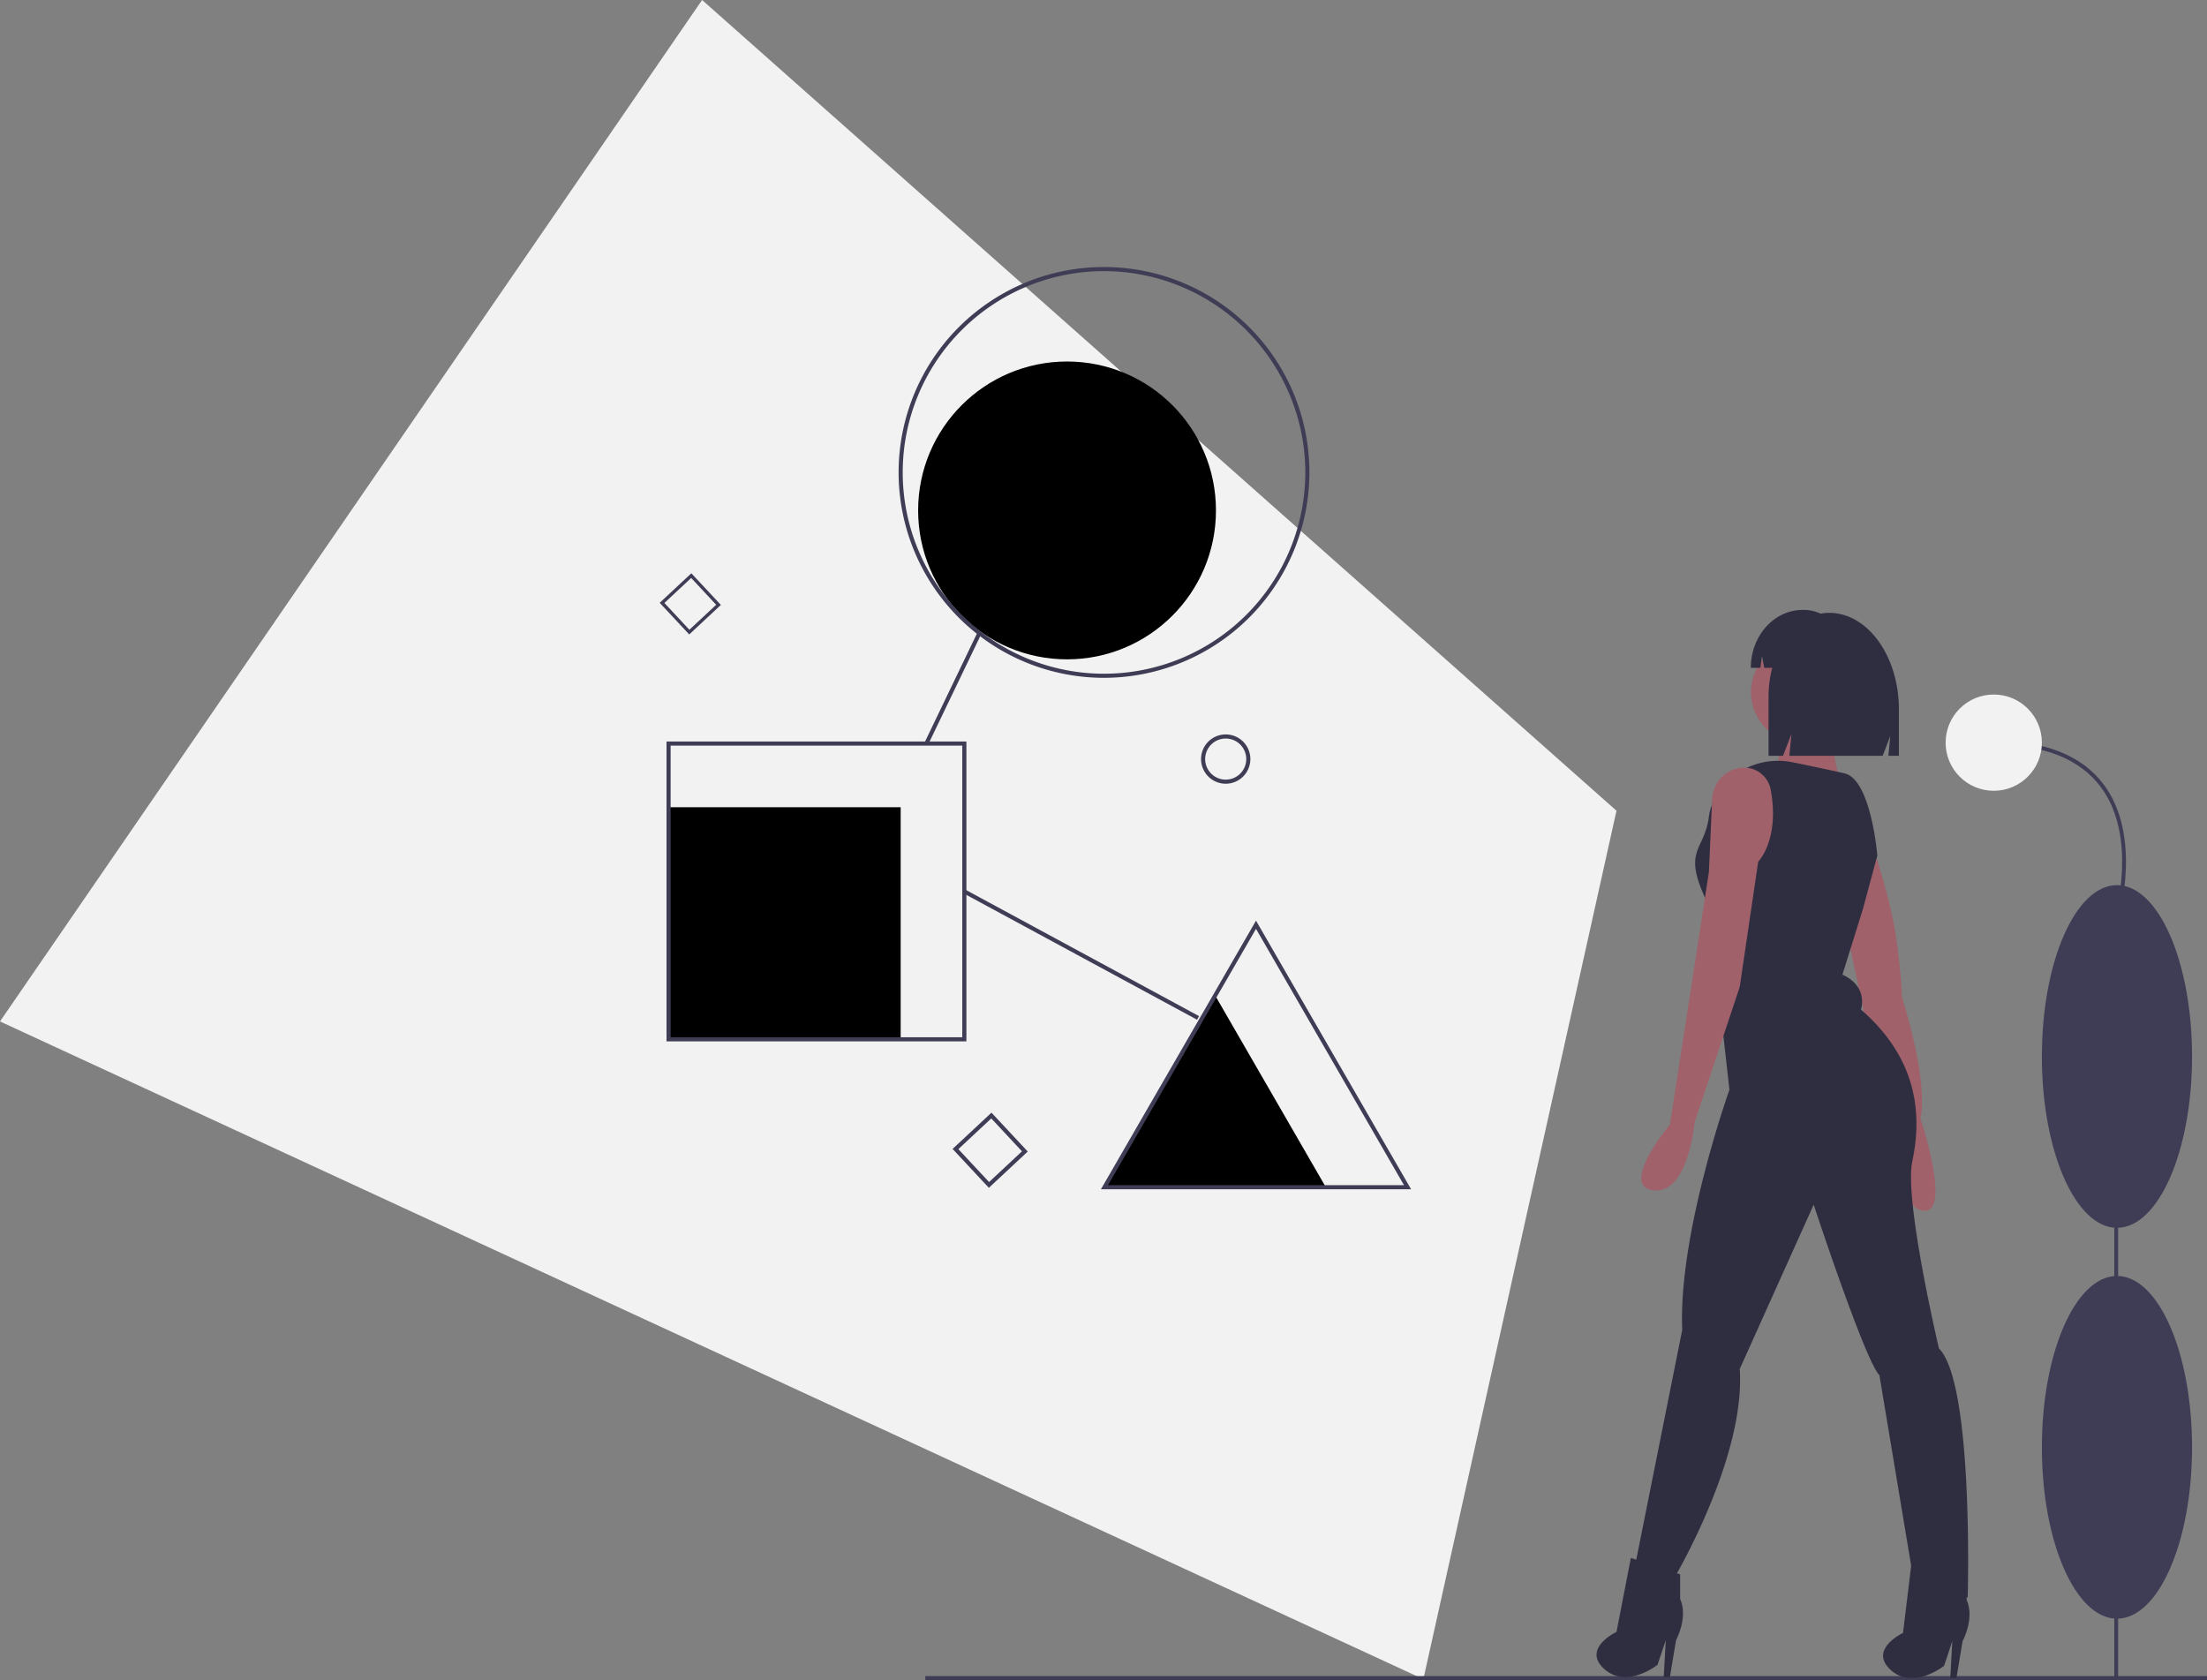 <svg data-name="Layer 1" xmlns="http://www.w3.org/2000/svg" width="1074.5" height="818"><rect width="100%" height="100%" fill="#808080" stroke="none"/><path fill="#f2f2f2" d="M787 394.71L771.121 466.13 758.231 524.07 747.957 570.28 735.075 628.22 692.98 817.51 171.363 576.48 133.021 558.76 84.488 536.33 46.133 518.61 0 497.29 26.153 459.24 47.902 427.6 75.415 387.57 97.156 355.95 341.818 0 600.999 229.8 647.153 270.72 683.955 303.35 730.115 344.27 787 394.71z"/><path d="M591.611 484.662L618.556 531.331 645.5 578 591.611 578 537.723 578 564.667 531.331 591.611 484.662z"/><path d="M325.5 393H438.5V506H325.5z"/><circle cx="519.5" cy="248.5" r="72.5"/><path d="M584.75 369.556a12 12 0 1 1 12 12 12.013 12.013 0 0 1-12-12zm2 0a10 10 0 1 0 10-10 10.011 10.011 0 0 0-10 10zM481.436 578.293l-17.664-18.938 18.938-17.664 17.663 18.938zm-14.849-18.84l14.947 16.025 16.024-14.947-14.946-16.024zM335.554 308.887l-14.376-15.413 15.413-14.376 14.376 15.413zm-12.085-15.333l12.165 13.041 13.042-12.164-12.165-13.042z" fill="#3f3d56"/><path fill="#3f3d56" d="M450.5 816H1074.5V818H450.5z"/><path d="M537.5 330a100 100 0 1 1 100-100 100.113 100.113 0 0 1-100 100zm0-198a98 98 0 1 0 98 98 98.11 98.11 0 0 0-98-98z" fill="#3f3d56"/><path transform="rotate(-64.336 462.704 405.504)" fill="#3f3d56" d="M496.849 375.119H556.496V377.119H496.849z"/><path transform="rotate(-61.578 523.365 537.945)" fill="#3f3d56" d="M588.144 441.099H590.144V570.482H588.144z"/><path d="M470.5 507h-146V361h146zm-144-2h142V363h-142zm360.51 74H535.99L611.5 448.214zm-147.555-2h144.09L611.5 452.214z" fill="#3f3d56"/><circle cx="877.5" cy="337" r="25" fill="#a0616a"/><path d="M890.5 350s3 30 8 35-35-3-35-3 6-25 2-29 25-3 25-3zm17.5 50.5s12 34 15 55 3 30 3 30 13 40 9 59c0 0 15 45 2 45s-17-37-17-37l-20-95z" fill="#a0616a"/><path d="M914 416.5s-3-37-16-40c-6.206-1.432-16.287-3.548-25.128-5.369-15.402-3.17-31.29 4.137-38.29 18.217A25.527 25.527 0 0 0 832 397.5c-2 16-12 16-3 37s7 43 7 43l6 53s-25 70-23 117l-23 115s5 12 19 6c0 0 35-59 32-102l36-80s25 76 32 83l18 108s17 5 25 0c0 0 3-104-14-121 0 0-17-72-13-91s5-48-25-74c0 0 4-11-9-17l10-32z" fill="#2f2e41"/><path d="M851.28 373.884q-.405-.059-.827-.097c-8.854-.8-16.478 6.27-16.873 15.152L832 424.5l-6 39-13 84s-25 30-8 32 20-33 20-33l22-66 9-61s10.497-10.497 6.128-34.765a13.153 13.153 0 0 0-10.848-10.851z" fill="#a0616a"/><path d="M794 758.5l-7 36s-17 8-6 18 26-2 26-2l4-12-1 18h3l3-18s6-11 2-20v-12zm136.5 3.5l-4 33s-17 8-6 18 26-2 26-2l4-12-1 18h3l3-18s6-11 2-20v-12zm-39.959-463.641a21.63 21.63 0 0 0-4.176.415 18.301 18.301 0 0 0-7.972-1.838h-.724c-13.95 0-25.26 12.624-25.26 28.197h4.675l.755-5.746 1.106 5.746h3.895a55.11 55.11 0 0 0-1.81 14.126v28.7h7.068l4.092-10.634-1.023 10.634h45.428l3.72-9.667-.93 9.667h5.115v-22.535c0-25.993-15.204-47.065-33.959-47.065z" fill="#2f2e41"/><path fill="#3f3d56" d="M1029.367 481.54H1031.242V816.784H1029.367z"/><ellipse cx="1030.666" cy="704.63" rx="36.557" ry="83.424" fill="#3f3d56"/><ellipse cx="1030.666" cy="514.348" rx="36.557" ry="83.424" fill="#3f3d56"/><path d="M1031.564 446.19l-1.796-.538c.114-.38 11.135-38.147-6.962-62.46-10.22-13.733-27.76-20.695-52.13-20.695v-1.875c24.999 0 43.046 7.22 53.64 21.457 18.656 25.075 7.364 63.724 7.248 64.111z" fill="#3f3d56"/><circle cx="970.676" cy="361.559" r="23.434" fill="#f2f2f2"/></svg>